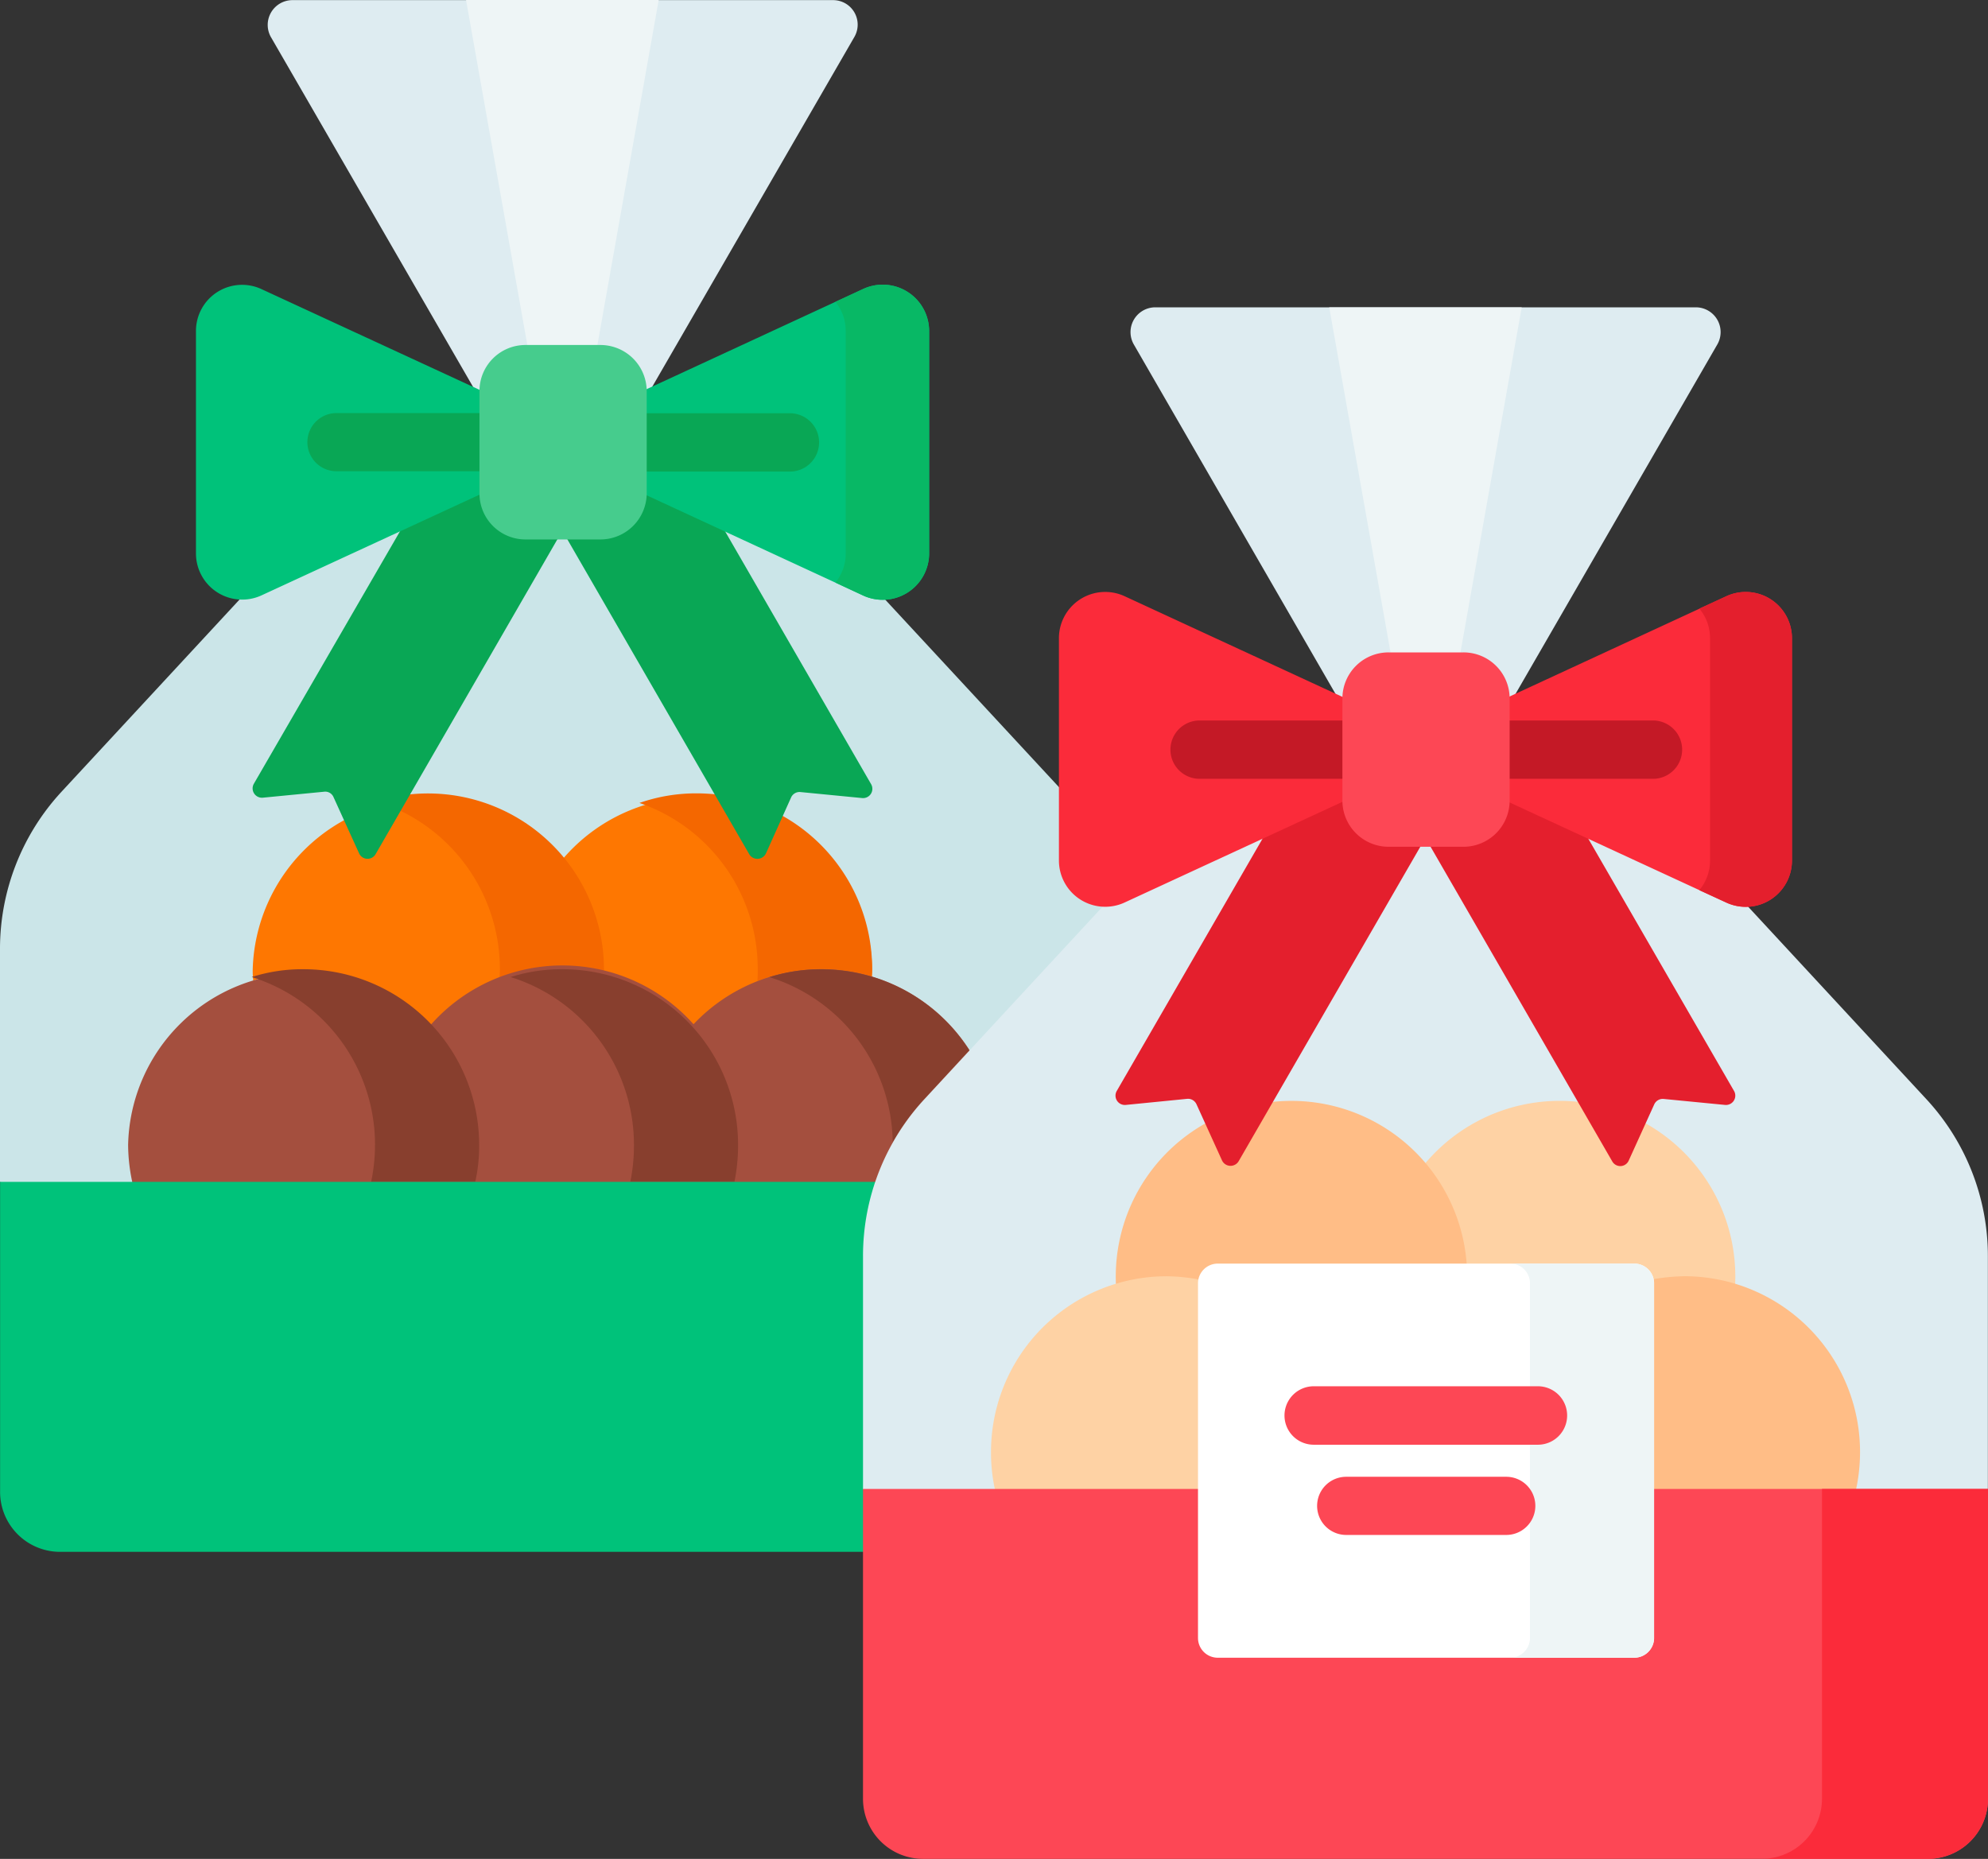 <svg xmlns="http://www.w3.org/2000/svg" width="48.117" height="44.996" viewBox="0 0 48.117 44.996">
  <rect x="0" y="0" width="48.117" height="44.996" fill="#333333" stroke="none"/>
  <g id="chocolates" transform="translate(-261 -368.262)">
    <g id="cookies" transform="translate(261 368.262)">
      <path id="Path_11083" data-name="Path 11083" d="M227.431,149.8l4.39-4.74a1.082,1.082,0,0,0,.418-.1l5.4-2.5,0,.145a1.024,1.024,0,0,0,1.024.994h1.812a1.022,1.022,0,0,0,1.024-.984l.007-.138,5.373,2.483a1.036,1.036,0,0,0,.411.1l4.379,4.726v1.684a1.026,1.026,0,0,0,.957,1.021l.2.017-4.44,4.794a5.612,5.612,0,0,0-1.193,2.035H226.265l-.32-.094V153.6A5.6,5.6,0,0,1,227.431,149.8Z" transform="translate(-225.945 -130.632)" fill="#cbe5e8"/>
      <g id="Group_6525" data-name="Group 6525" transform="translate(0.002 0)">
        <g id="Group_6524" data-name="Group 6524" transform="translate(0 0)">
          <path id="Path_11084" data-name="Path 11084" d="M291.726,16.6h13.091a.594.594,0,0,1,.519.895l-5.121,8.863v-.288a1.019,1.019,0,0,0-1.017-1.025h-1.812a1.025,1.025,0,0,0-1.024,1.025V26.4l-5.148-8.909A.6.6,0,0,1,291.726,16.6Z" transform="translate(-284.661 -16.597)" fill="#deecf1"/>
          <g id="Group_6509" data-name="Group 6509" transform="translate(11.283 0)">
            <path id="Path_11085" data-name="Path 11085" d="M343.847,25.042l-1.5-8.444h4.663l-1.5,8.444Z" transform="translate(-342.352 -16.598)" fill="#eef5f6"/>
          </g>
          <g id="Group_6512" data-name="Group 6512" transform="translate(6.115 19.204)">
            <path id="Path_11086" data-name="Path 11086" d="M294.629,225.318a4.138,4.138,0,0,0-3.133,1.432,4.136,4.136,0,0,0-4.137-1.307v-.219a4.251,4.251,0,0,1,8.5,0c0,.094-.007.189-.013.276A4.225,4.225,0,0,0,294.629,225.318Z" transform="translate(-280.867 -220.972)" fill="#fe7701"/>
            <g id="Group_6510" data-name="Group 6510" transform="translate(9.359 0)">
              <path id="Path_11087" data-name="Path 11087" d="M291.759,225.224a4.191,4.191,0,0,0-1.543.293c.007-.1.007-.2.007-.293a4.243,4.243,0,0,0-2.863-4.019,4.156,4.156,0,0,1,1.381-.232,4.249,4.249,0,0,1,4.251,4.251c0,.061-.007.118-.007.179A4.234,4.234,0,0,0,291.759,225.224Z" transform="translate(-287.359 -220.973)" fill="#f46700"/>
            </g>
            <path id="Path_11088" data-name="Path 11088" d="M363.913,225.322a4.146,4.146,0,0,0-3.133,1.428,4.168,4.168,0,0,0-3.133-1.428,4.051,4.051,0,0,0-1.22.185,1.941,1.941,0,0,1-.013-.28,4.252,4.252,0,0,1,8.5,0c0,.074,0,.145-.007.219A4,4,0,0,0,363.913,225.322Z" transform="translate(-356.414 -220.976)" fill="#fe7701"/>
            <g id="Group_6511" data-name="Group 6511" transform="translate(2.99 0.003)">
              <path id="Path_11089" data-name="Path 11089" d="M360.929,225.224a4.255,4.255,0,0,0-1.529.283c.007-.094.014-.189.014-.283a4.258,4.258,0,0,0-2.992-4.063,4.258,4.258,0,0,1,5.511,4.063v.118A4.312,4.312,0,0,0,360.929,225.224Z" transform="translate(-356.422 -220.973)" fill="#f46700"/>
            </g>
          </g>
          <g id="Group_6517" data-name="Group 6517" transform="translate(3.098 23.459)">
            <path id="Path_11090" data-name="Path 11090" d="M261.863,271.461a4.379,4.379,0,0,1-.121-.99,4.257,4.257,0,0,1,7.9-2.2l-1.078,1.159a5.518,5.518,0,0,0-1.193,2.035Z" transform="translate(-249.218 -266.217)" fill="#a44f3e"/>
            <g id="Group_6514" data-name="Group 6514" transform="translate(15.523 0.003)">
              <g id="Group_6513" data-name="Group 6513" transform="translate(0)">
                <path id="Path_11091" data-name="Path 11091" d="M266.065,269.358a5.526,5.526,0,0,0-.768,1.051,4.243,4.243,0,0,0-2.985-4,4.1,4.1,0,0,1,1.26-.189,4.24,4.24,0,0,1,3.578,1.961Z" transform="translate(-262.313 -266.219)" fill="#883f2e"/>
              </g>
            </g>
            <path id="Path_11092" data-name="Path 11092" d="M322,271.461a4.377,4.377,0,0,1-.121-.99,4.251,4.251,0,1,1,8.5,0,4.376,4.376,0,0,1-.108.99Z" transform="translate(-315.617 -266.217)" fill="#a44f3e"/>
            <g id="Group_6515" data-name="Group 6515" transform="translate(9.259 0)">
              <path id="Path_11093" data-name="Path 11093" d="M324.788,271.366a4.369,4.369,0,0,0,.088-.9,4.255,4.255,0,0,0-2.985-4.056,4.1,4.1,0,0,1,1.26-.189,4.249,4.249,0,0,1,4.245,4.245,4.367,4.367,0,0,1-.088.9Z" transform="translate(-321.891 -266.219)" fill="#883f2e"/>
            </g>
            <path id="Path_11094" data-name="Path 11094" d="M388.684,271.461a4.38,4.38,0,0,1-.121-.99,4.251,4.251,0,0,1,8.5,0,4.8,4.8,0,0,1-.108.99Z" transform="translate(-388.562 -266.217)" fill="#a44f3e"/>
            <g id="Group_6516" data-name="Group 6516" transform="translate(2.992 0)">
              <path id="Path_11095" data-name="Path 11095" d="M391.461,271.366a4.365,4.365,0,0,0,.094-.9,4.255,4.255,0,0,0-2.985-4.056,4.043,4.043,0,0,1,1.26-.189,4.253,4.253,0,0,1,4.245,4.245,3.941,3.941,0,0,1-.094.9Z" transform="translate(-388.57 -266.219)" fill="#883f2e"/>
            </g>
          </g>
          <path id="Path_11096" data-name="Path 11096" d="M306.817,320.992a5.6,5.6,0,0,0-.3,1.8v7.155H286.988a1.452,1.452,0,0,1-1.449-1.455v-7.5Z" transform="translate(-285.539 -292.383)" fill="#00c27a"/>
          <path id="Path_11097" data-name="Path 11097" d="M1.488,228.958l4.389-4.743a.961.961,0,0,0,.417-.1l5.4-2.5,0,.148a1.018,1.018,0,0,0,1.023.99h1.813a1.021,1.021,0,0,0,1.023-.98l.006-.141,5.372,2.483a1.047,1.047,0,0,0,.413.1l4.392,4.743a5.588,5.588,0,0,1,1.49,3.8V238.4l-.272.1h-7.9v-5.077a.391.391,0,0,0-.39-.391H8.593a.391.391,0,0,0-.39.391V238.5H.264L0,238.4v-5.643A5.589,5.589,0,0,1,1.488,228.958Z" transform="translate(20.886 -202.353)" fill="#deecf1"/>
          <g id="Group_6523" data-name="Group 6523" transform="translate(4.741 6.892)">
            <g id="Group_6518" data-name="Group 6518" transform="translate(1.376 4.938)">
              <path id="Path_11098" data-name="Path 11098" d="M288.192,143.707a1.027,1.027,0,0,0,1.024-1.027v-.1l1.913.886,3.611,6.253a.225.225,0,0,1-.216.337l-1.489-.145a.224.224,0,0,0-.229.125l-.613,1.364a.23.23,0,0,1-.4.02l-4.454-7.711Z" transform="translate(-279.775 -142.568)" fill="#09a755"/>
              <path id="Path_11099" data-name="Path 11099" d="M371.505,143.345l1.94-.9v.108a1.024,1.024,0,0,0,1.024,1.027h.822l-4.454,7.715a.225.225,0,0,1-.4-.02l-.62-1.364a.217.217,0,0,0-.222-.128l-1.489.145a.226.226,0,0,1-.216-.337Z" transform="translate(-367.865 -142.449)" fill="#09a755"/>
            </g>
            <g id="Group_6522" data-name="Group 6522" transform="translate(0 0)">
              <path id="Path_11100" data-name="Path 11100" d="M272.75,94.974V92.5l5.336-2.469a1.124,1.124,0,0,1,1.6,1.016v5.385a1.125,1.125,0,0,1-1.6,1.016l-5.336-2.469Z" transform="translate(-261.939 -89.927)" fill="#00c27a"/>
              <g id="Group_6519" data-name="Group 6519" transform="translate(15.477 0)">
                <path id="Path_11101" data-name="Path 11101" d="M273.007,96.433V91.048a1.1,1.1,0,0,0-.249-.706l.667-.31a1.124,1.124,0,0,1,1.6,1.016v5.385a1.125,1.125,0,0,1-1.6,1.016l-.667-.312A1.1,1.1,0,0,0,273.007,96.433Z" transform="translate(-272.758 -89.927)" fill="#08b865"/>
              </g>
              <path id="Path_11102" data-name="Path 11102" d="M389.13,90.032l5.37,2.481v2.454l-5.37,2.481a1.118,1.118,0,0,1-1.583-1.016V91.048A1.116,1.116,0,0,1,389.13,90.032Z" transform="translate(-387.547 -89.927)" fill="#00c27a"/>
              <g id="Group_6520" data-name="Group 6520" transform="translate(2.694 3.107)">
                <path id="Path_11103" data-name="Path 11103" d="M301.039,123H304.6a.706.706,0,1,1,0,1.412h-3.564Z" transform="translate(-292.918 -122.996)" fill="#09a755"/>
                <path id="Path_11104" data-name="Path 11104" d="M388.254,123h3.557v1.408h-3.557a.7.7,0,1,1,0-1.408Z" transform="translate(-387.547 -123)" fill="#09a755"/>
              </g>
              <g id="Group_6521" data-name="Group 6521" transform="translate(6.861 1.458)">
                <path id="Path_11105" data-name="Path 11105" d="M346.564,110.157h1.812a1.121,1.121,0,0,0,1.118-1.12v-2.469a1.121,1.121,0,0,0-1.118-1.118h-1.812a1.113,1.113,0,0,0-1.118,1.118v2.469A1.113,1.113,0,0,0,346.564,110.157Z" transform="translate(-345.445 -105.449)" fill="#46cc8d"/>
              </g>
            </g>
          </g>
        </g>
      </g>
      <g id="Group_6542" data-name="Group 6542" transform="translate(20.888 7.439)">
        <g id="Group_6541" data-name="Group 6541" transform="translate(0 0)">
          <path id="Path_11106" data-name="Path 11106" d="M69.467,95.754h13.09a.6.6,0,0,1,.517.9l-5.117,8.862v-.288a1.026,1.026,0,0,0-1.024-1.024H75.118a1.026,1.026,0,0,0-1.024,1.024v.335L68.95,96.65A.6.6,0,0,1,69.467,95.754Z" transform="translate(-62.397 -95.754)" fill="#deecf1"/>
          <g id="Group_6526" data-name="Group 6526" transform="translate(11.285 0)">
            <path id="Path_11107" data-name="Path 11107" d="M123.252,104.2h-1.661l-1.5-8.444h4.659Z" transform="translate(-120.092 -95.756)" fill="#eef5f6"/>
          </g>
          <g id="Group_6527" data-name="Group 6527" transform="translate(6.117 19.209)">
            <path id="Path_11108" data-name="Path 11108" d="M71.533,304.545a.4.4,0,0,0-.391-.391h-6.05a4.253,4.253,0,1,1,6.441,3.867Z" transform="translate(-58.596 -300.125)" fill="#fed2a4"/>
            <path id="Path_11109" data-name="Path 11109" d="M138.47,300.125a4.253,4.253,0,0,1,4.248,4.029h-6.023a.4.4,0,0,0-.391.391v3.49a4.252,4.252,0,0,1,2.166-7.91Z" transform="translate(-134.219 -300.125)" fill="#ffbd86"/>
          </g>
          <g id="Group_6529" data-name="Group 6529" transform="translate(3.099 23.454)">
            <path id="Path_11110" data-name="Path 11110" d="M32.953,345.55a.391.391,0,0,0-.01-.088,4.881,4.881,0,0,1,.837-.088,4.255,4.255,0,0,1,4.252,4.258,4.33,4.33,0,0,1-.116.99H32.953Z" transform="translate(-16.999 -345.375)" fill="#ffbd86"/>
            <g id="Group_6528" data-name="Group 6528" transform="translate(6.263 0.006)">
              <circle id="Ellipse_23" data-name="Ellipse 23" cx="4.252" cy="4.252" r="4.252" fill="#fff"/>
            </g>
            <path id="Path_11111" data-name="Path 11111" d="M206.63,345.375a4.5,4.5,0,0,1,.859.094.485.485,0,0,0-.007.081v5.073h-4.989a4.191,4.191,0,0,1-.115-.99A4.253,4.253,0,0,1,206.63,345.375Z" transform="translate(-202.379 -345.375)" fill="#fed2a4"/>
          </g>
          <path id="Path_11112" data-name="Path 11112" d="M8.2,400.148v3.6a.4.4,0,0,0,.39.391H18.663a.4.4,0,0,0,.39-.391v-3.6h8.176v7.506a1.454,1.454,0,0,1-1.452,1.449H1.452A1.454,1.454,0,0,1,0,407.654v-7.506Z" transform="translate(0 -371.546)" fill="#fd4755"/>
          <g id="Group_6530" data-name="Group 6530" transform="translate(21.759 28.603)">
            <path id="Path_11113" data-name="Path 11113" d="M1.452,407.654v-7.506H5.47v7.506A1.454,1.454,0,0,1,4.018,409.1H0A1.454,1.454,0,0,0,1.452,407.654Z" transform="translate(0 -400.148)" fill="#fb2b3a"/>
          </g>
          <g id="Group_6540" data-name="Group 6540" transform="translate(4.742 6.888)">
            <g id="Group_6531" data-name="Group 6531" transform="translate(1.369 4.938)">
              <path id="Path_11114" data-name="Path 11114" d="M65.927,222.86a1.027,1.027,0,0,0,1.024-1.024v-.1l1.915.883,3.61,6.249a.226.226,0,0,1-.216.337l-1.489-.145a.227.227,0,0,0-.227.131l-.618,1.361a.223.223,0,0,1-.4.017l-4.452-7.711Z" transform="translate(-57.504 -221.724)" fill="#e41f2d"/>
              <path id="Path_11115" data-name="Path 11115" d="M149.247,222.5l1.94-.9v.115a1.029,1.029,0,0,0,1.028,1.024h.825l-4.454,7.711a.228.228,0,0,1-.4-.017l-.62-1.364a.225.225,0,0,0-.222-.131l-1.492.148a.226.226,0,0,1-.216-.337Z" transform="translate(-145.606 -221.605)" fill="#e41f2d"/>
            </g>
            <g id="Group_6539" data-name="Group 6539" transform="translate(0 0)">
              <path id="Path_11116" data-name="Path 11116" d="M50.488,174.136V171.66l5.337-2.469a1.119,1.119,0,0,1,1.589,1.014v5.387a1.119,1.119,0,0,1-1.589,1.014l-5.337-2.466Z" transform="translate(-39.672 -169.085)" fill="#fb2b3a"/>
              <g id="Group_6532" data-name="Group 6532" transform="translate(15.5 0.001)">
                <path id="Path_11117" data-name="Path 11117" d="M50.749,175.591V170.2a1.107,1.107,0,0,0-.259-.711l.653-.3a1.12,1.12,0,0,1,1.59,1.014v5.387a1.12,1.12,0,0,1-1.59,1.014l-.653-.3A1.109,1.109,0,0,0,50.749,175.591Z" transform="translate(-50.49 -169.085)" fill="#e41f2d"/>
              </g>
              <path id="Path_11118" data-name="Path 11118" d="M166.875,169.19l5.363,2.479v2.456l-5.363,2.479a1.12,1.12,0,0,1-1.59-1.014V170.2A1.12,1.12,0,0,1,166.875,169.19Z" transform="translate(-165.285 -169.085)" fill="#fb2b3a"/>
              <g id="Group_6533" data-name="Group 6533" transform="translate(2.697 3.113)">
                <path id="Path_11119" data-name="Path 11119" d="M78.779,202.152H82.34a.706.706,0,1,1,0,1.412H78.779Z" transform="translate(-70.659 -202.152)" fill="#c41926"/>
                <path id="Path_11120" data-name="Path 11120" d="M165.989,202.152h3.554v1.412h-3.554a.706.706,0,1,1,0-1.412Z" transform="translate(-165.281 -202.152)" fill="#c41926"/>
              </g>
              <g id="Group_6534" data-name="Group 6534" transform="translate(6.859 1.463)">
                <path id="Path_11121" data-name="Path 11121" d="M124.3,189.312h1.812a1.118,1.118,0,0,0,1.118-1.118v-2.469a1.116,1.116,0,0,0-1.118-1.118H124.3a1.116,1.116,0,0,0-1.118,1.118v2.469A1.118,1.118,0,0,0,124.3,189.312Z" transform="translate(-123.18 -184.605)" fill="#fd4755"/>
              </g>
              <g id="Group_6535" data-name="Group 6535" transform="translate(3.366 16.259)">
                <path id="Path_11122" data-name="Path 11122" d="M86.485,351.541H96.555a.48.48,0,0,0,.485-.478v-8.584a.48.48,0,0,0-.485-.478H86.485a.478.478,0,0,0-.485.478v8.584A.478.478,0,0,0,86.485,351.541Z" transform="translate(-86 -342)" fill="#fff"/>
              </g>
              <g id="Group_6536" data-name="Group 6536" transform="translate(10.918 16.259)">
                <path id="Path_11123" data-name="Path 11123" d="M86.481,351.062v-8.584A.477.477,0,0,0,86,342h3a.478.478,0,0,1,.483.478v8.584a.478.478,0,0,1-.483.478H86A.477.477,0,0,0,86.481,351.062Z" transform="translate(-85.998 -342)" fill="#eef5f6"/>
              </g>
              <g id="Group_6537" data-name="Group 6537" transform="translate(6.244 21.42)">
                <path id="Path_11124" data-name="Path 11124" d="M117.321,398.361H121.2a.7.7,0,1,0,0-1.408h-3.874a.7.7,0,0,0,0,1.408Z" transform="translate(-116.617 -396.953)" fill="#fd4755"/>
              </g>
              <g id="Group_6538" data-name="Group 6538" transform="translate(5.468 19.229)">
                <path id="Path_11125" data-name="Path 11125" d="M109.079,375.056H114.5a.707.707,0,0,0,0-1.415h-5.426a.707.707,0,0,0,0,1.415Z" transform="translate(-108.375 -373.641)" fill="#fd4755"/>
              </g>
            </g>
          </g>
        </g>
      </g>
    </g>
  </g>
</svg>
